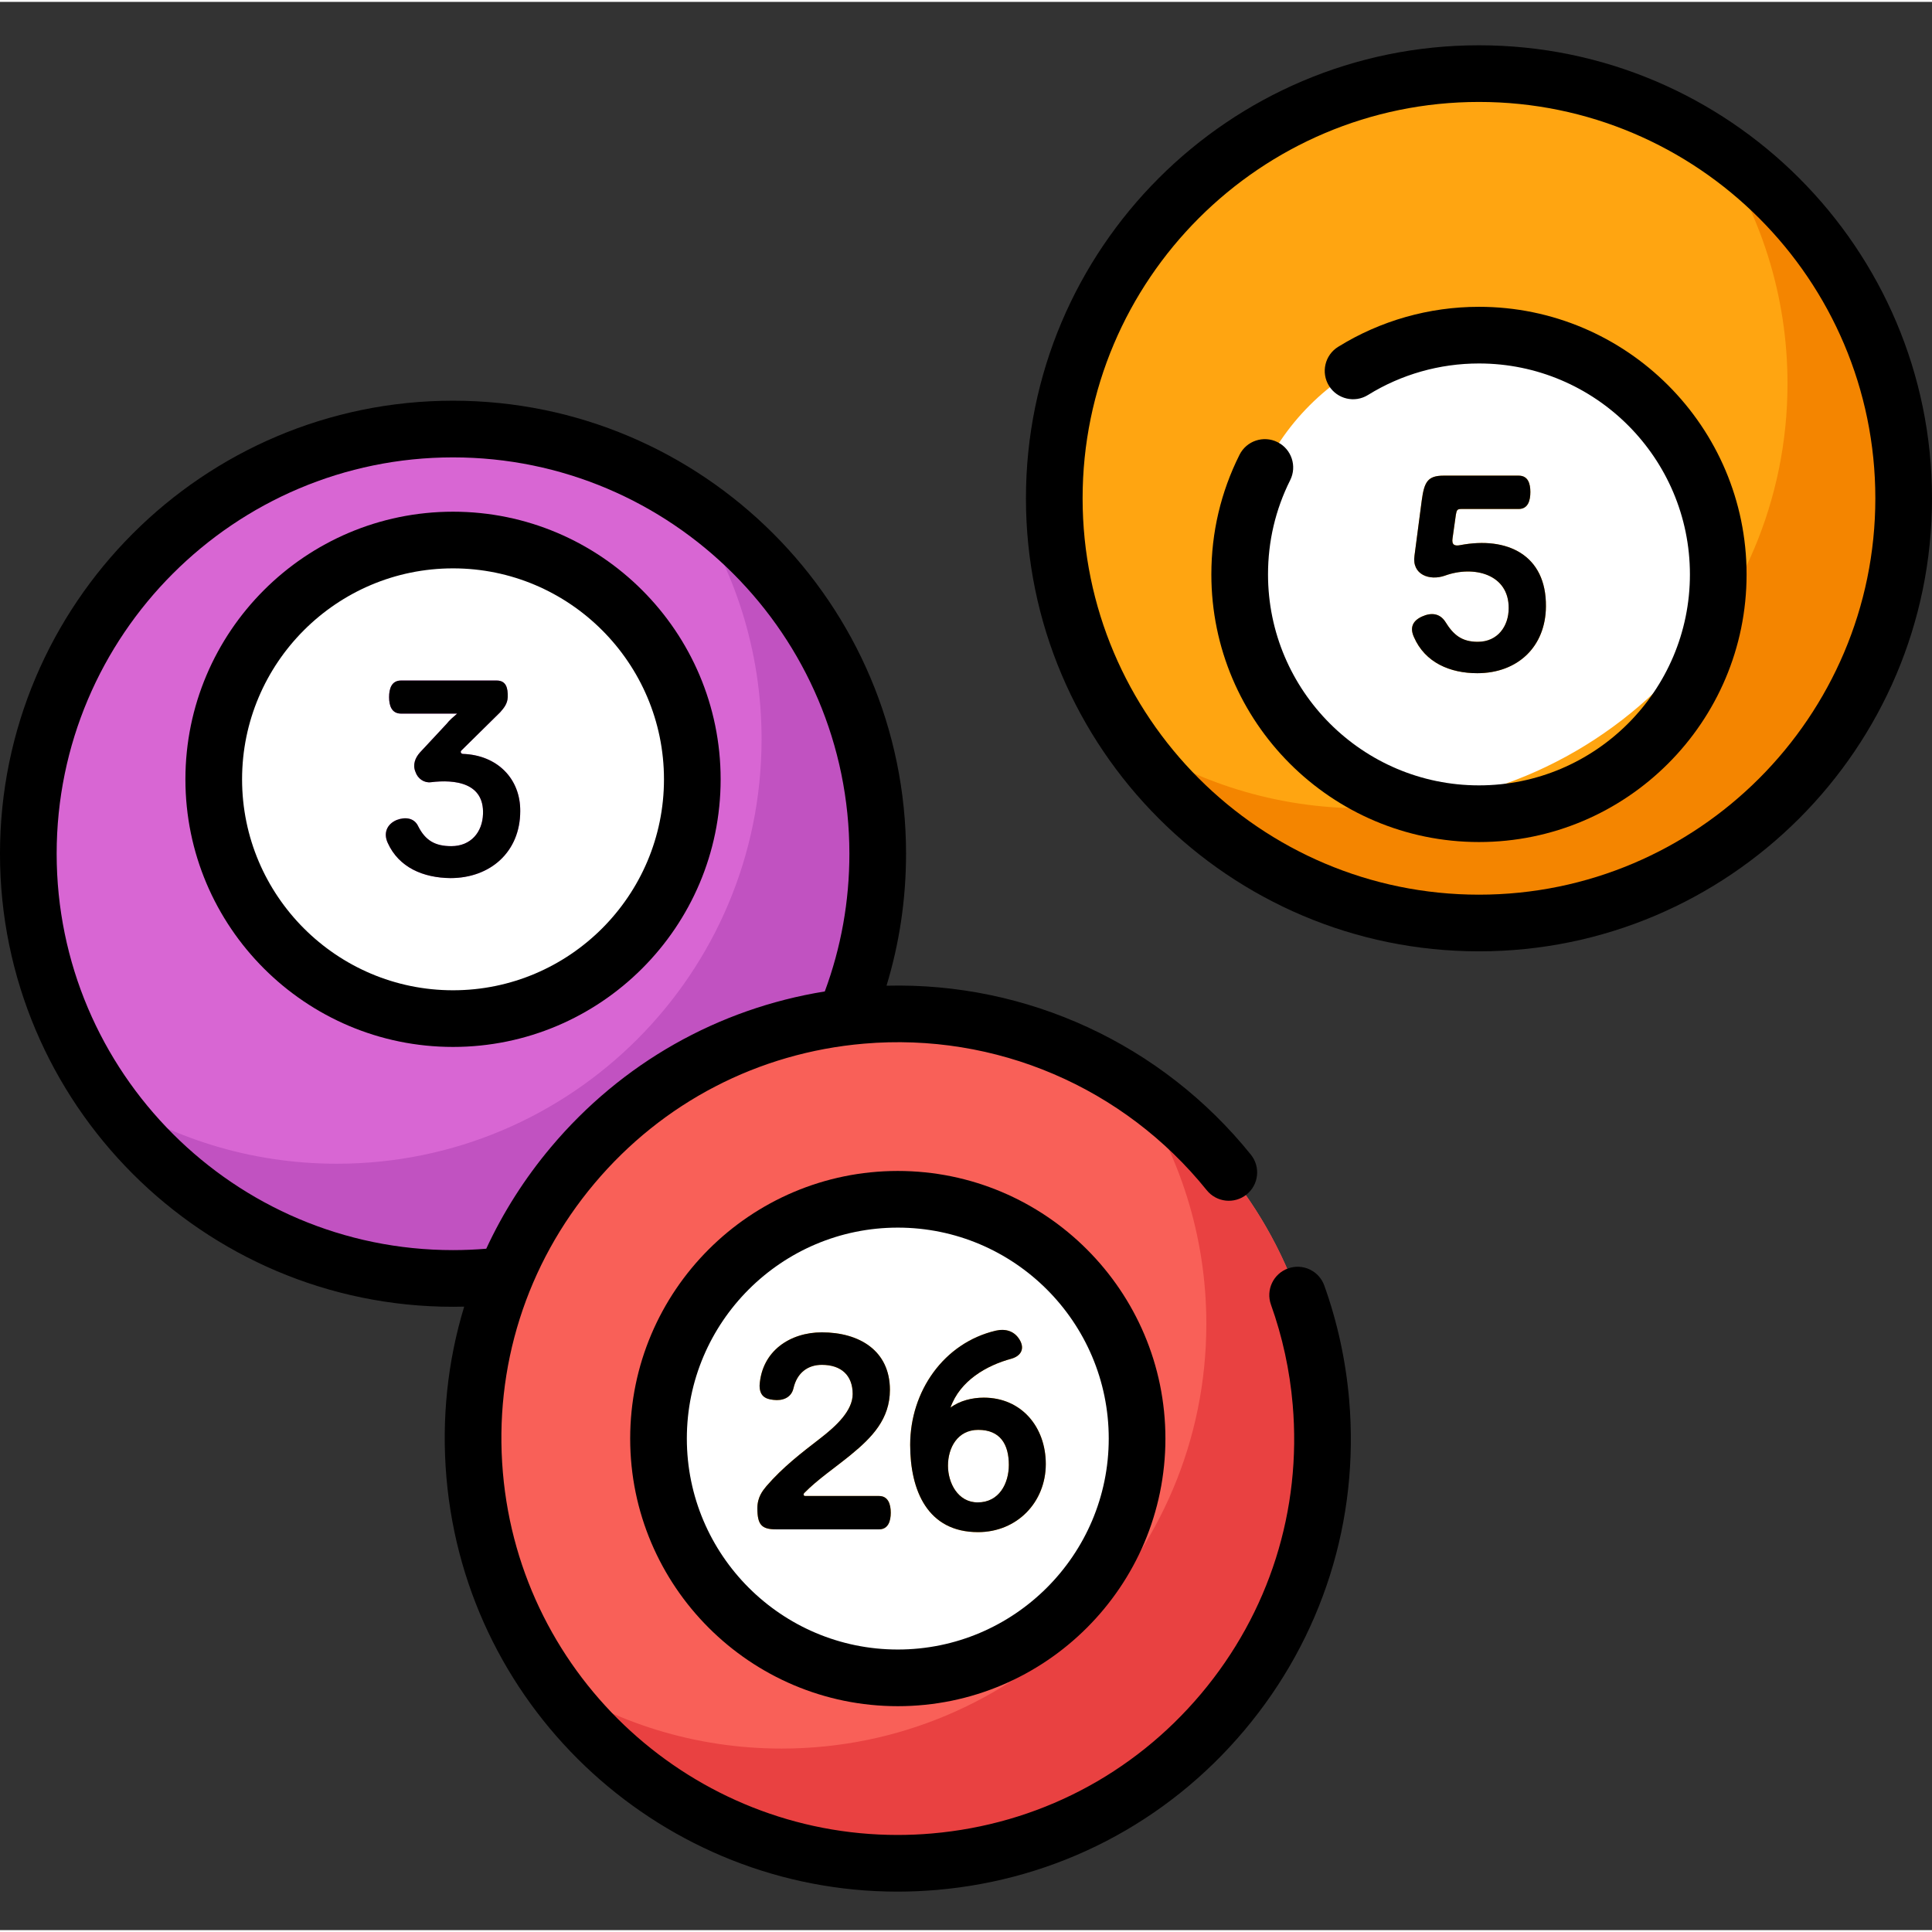 <svg height="512pt" viewBox="0 -11 512 511" width="512pt" xmlns="http://www.w3.org/2000/svg"><rect x="0" y="-11" width="512" height="511" fill="#333333" stroke="none"/><path d="m232.605 214.75c0 62.16-50.391 112.551-112.547 112.551-62.16 0-112.551-50.391-112.551-112.551s50.391-112.551 112.551-112.551c62.156 0 112.547 50.391 112.547 112.551zm0 0" fill="#d866d3"/><path d="m182.273 120.953c12.332 18.059 19.551 39.887 19.551 63.402 0 62.156-50.391 112.547-112.551 112.547-23.004 0-44.395-6.906-62.219-18.754 20.266 29.672 54.359 49.152 93.004 49.152 62.156 0 112.547-50.391 112.547-112.551 0-39.152-19.996-73.633-50.332-93.797zm0 0" fill="#c152c1"/><path d="m183.469 195.027c0 35.023-28.391 63.414-63.41 63.414-35.023 0-63.414-28.391-63.414-63.414 0-35.023 28.391-63.414 63.414-63.414 35.02 0 63.41 28.391 63.41 63.414zm0 0" fill="#fff"/><path d="m122.258 187.406c-.293.293-.148.809.367.883 9.133.293 15.316 6.555 15.242 15.168 0 10.754-7.879 17.746-18.48 17.746-7.219-.07-13.699-2.797-16.645-9.352-1.176-2.578-.219-4.934 2.359-6.039 2.281-.883 4.711-.586 5.742 1.695 1.914 3.758 4.492 5.227 8.762 5.227 5.156 0 8.25-3.68 8.398-8.539.293-8.176-7.293-9.207-13.848-8.395-1.766.219-3.461-.957-4.047-2.727-.812-1.914-.074-3.754 1.176-5.152l6.996-7.512c.883-1.105 1.766-1.844 2.871-2.801h-14.875c-2.504 0-3.164-2.133-3.164-4.344 0-2.281.66-4.418 3.164-4.418h25.332c2.504 0 3.02 1.914 2.945 4.418-.074 1.766-1.031 2.871-1.988 3.977zm0 0" fill="#d866d3"/><path d="m350.477 369.738c0 62.16-50.391 112.547-112.551 112.547-62.16 0-112.551-50.387-112.551-112.547 0-62.16 50.391-112.551 112.551-112.551 62.16 0 112.551 50.391 112.551 112.551zm0 0" fill="#f96058"/><path d="m504.492 120.559c0 62.156-50.391 112.547-112.551 112.547s-112.551-50.391-112.551-112.547c0-62.16 50.391-112.551 112.551-112.551s112.551 50.391 112.551 112.551zm0 0" fill="#ffa511"/><path d="m300.141 275.941c12.336 18.055 19.551 39.883 19.551 63.398 0 62.16-50.391 112.551-112.551 112.551-23.004 0-44.395-6.91-62.215-18.754 20.266 29.672 54.355 49.148 93 49.148 62.16 0 112.551-50.391 112.551-112.551 0-39.152-20-73.633-50.336-93.793zm0 0" fill="#e94141"/><path d="m454.16 26.762c12.332 18.055 19.547 39.883 19.547 63.398 0 62.16-50.391 112.551-112.551 112.551-23.004 0-44.391-6.906-62.215-18.754 20.266 29.672 54.355 49.152 93 49.152 62.16 0 112.551-50.391 112.551-112.551 0-39.156-20-73.633-50.332-93.797zm0 0" fill="#f48500"/><path d="m301.34 369.738c0 35.02-28.395 63.41-63.414 63.41-35.023 0-63.414-28.391-63.414-63.41 0-35.023 28.391-63.414 63.414-63.414 35.02 0 63.414 28.391 63.414 63.414zm0 0" fill="#fff"/><path d="m455.355 140.73c0 35.023-28.391 63.414-63.414 63.414-35.02 0-63.414-28.391-63.414-63.414 0-35.023 28.395-63.414 63.414-63.414 35.023 0 63.414 28.391 63.414 63.414zm0 0" fill="#fff"/><g fill="#ffa511"><path d="m375.066 201.855c5.375 1.48 11.031 2.289 16.875 2.289 30.547 0 56.043-21.602 62.062-50.359-17.809 25.934-46.191 44.031-78.938 48.07zm0 0"/><path d="m200.707 388.195c0-2.945 1.398-4.637 2.43-5.891 4.348-5.008 9.133-8.688 14.289-12.664 4.195-3.242 8.539-7.293 8.539-11.711 0-4.934-3.02-7.73-8.172-7.73-3.684 0-6.555 2.062-7.512 6.188-.59 2.574-2.945 3.387-5.301 3.09-2.43-.219-3.684-1.25-3.684-3.828.59-9.203 8.176-14.062 16.496-14.062 9.867 0 18.039 4.785 18.039 15.242 0 7.73-4.711 12.59-10.383 17.23-4.125 3.387-8.762 6.48-12.297 10.086-.297.297-.297.812.293.812h19.516c2.43 0 3.094 2.207 3.094 4.418s-.664 4.418-3.094 4.418h-27.32c-3.828 0-4.934-1.25-4.934-5.598zm0 0"/><path d="m241.211 371.406c0-14.211 8.906-27.023 22.68-30.266 2.578-.586 4.934.074 6.332 2.43 1.398 2.359.367 4.273-2.207 5.008-6.555 1.77-13.625 5.82-16.129 12.961 2.43-1.84 5.746-2.648 8.836-2.648 9.941 0 16.422 7.73 16.422 17.598 0 10.09-7.586 18.043-17.969 18.043-13.328 0-17.965-10.973-17.965-23.125zm10.012 5.523c0 4.492 2.578 9.723 7.879 9.723 5.672 0 8.25-5.008 8.25-9.941 0-5.449-2.285-9.281-8.102-9.281-5.523 0-8.027 4.789-8.027 9.5zm0 0"/><path d="m402.473 114.551c2.504 0 3.09 2.137 3.09 4.344 0 2.211-.586 4.492-3.09 4.492h-15.246c-1.105 0-1.176.371-1.398 1.473l-.883 6.258c-.293 1.844.59 2.137 2.062 1.844 12.371-2.355 22.828 2.574 22.68 16.273-.074 10.676-7.508 17.672-18.188 17.672-7.219 0-13.844-2.797-16.789-9.57-1.105-2.434-.441-4.273 2.137-5.449 2.43-1.105 4.711-.883 6.184 1.398 2.137 3.461 4.348 5.301 8.617 5.301 5.227 0 8.172-4.125 8.172-8.91.074-9.059-9.277-11.414-16.934-8.617-3.977 1.402-8.766-.219-8.027-5.301l1.914-14.578c.664-4.938 1.547-6.629 5.816-6.629zm0 0"/></g><path d="m350.953 329.184c-1.395-3.906-5.695-5.941-9.598-4.539-3.906 1.398-5.934 5.695-4.539 9.598 3.043 8.496 4.984 17.41 5.762 26.492 2.406 27.953-6.219 55.172-24.285 76.641-18.066 21.465-43.41 34.613-71.367 37.016-3.051.266-6.07.391-9.078.391-53.879-.004-99.875-41.387-104.578-96.043-2.406-27.953 6.219-55.172 24.285-76.637 18.066-21.469 43.414-34.617 71.367-37.02 34.898-3.012 68.875 11.516 90.879 38.836 2.602 3.227 7.328 3.738 10.559 1.137 3.23-2.602 3.738-7.328 1.137-10.559-23.609-29.309-59.281-45.719-96.559-44.777 3.434-11.281 5.176-23 5.176-34.969 0-66.199-53.855-120.059-120.059-120.059-66.199 0-120.055 53.859-120.055 120.059s53.855 120.059 120.059 120.059c.98 0 1.969-.016 2.957-.039-4.398 14.453-6.039 29.754-4.707 45.258 5.375 62.473 57.938 109.773 119.527 109.773 3.434 0 6.895-.148 10.379-.445 31.949-2.75 60.918-17.777 81.566-42.312 20.648-24.535 30.508-55.645 27.758-87.594-.891-10.371-3.105-20.555-6.586-30.266zm-230.895-9.391c-57.922 0-105.043-47.121-105.043-105.043s47.121-105.039 105.043-105.039c57.918 0 105.039 47.117 105.039 105.039 0 12.582-2.195 24.84-6.516 36.492-28.344 4.582-53.832 18.992-72.512 41.191-7 8.316-12.758 17.391-17.207 26.992-2.922.242-5.875.367-8.805.367zm0 0"/><path d="m391.941.5c-66.199 0-120.055 53.855-120.055 120.059 0 66.199 53.855 120.055 120.055 120.055 66.199 0 120.059-53.855 120.059-120.055 0-66.203-53.859-120.059-120.059-120.059zm0 225.098c-57.918 0-105.039-47.121-105.039-105.039 0-57.922 47.121-105.043 105.039-105.043 57.922 0 105.043 47.121 105.043 105.043 0 57.918-47.121 105.039-105.043 105.039zm0 0"/><path d="m167.004 369.738c0 39.105 31.816 70.918 70.922 70.918s70.922-31.812 70.922-70.918-31.816-70.922-70.922-70.922-70.922 31.816-70.922 70.922zm126.824 0c0 30.824-25.078 55.902-55.902 55.902-30.828 0-55.906-25.078-55.906-55.902 0-30.828 25.078-55.906 55.906-55.906 30.824 0 55.902 25.078 55.902 55.906zm0 0"/><path d="m190.977 195.027c0-39.105-31.812-70.922-70.918-70.922-39.109 0-70.922 31.816-70.922 70.922 0 39.105 31.812 70.922 70.922 70.922 39.105 0 70.918-31.816 70.918-70.922zm-70.918 55.906c-30.828 0-55.906-25.082-55.906-55.906 0-30.828 25.078-55.906 55.906-55.906 30.824 0 55.902 25.078 55.902 55.906 0 30.824-25.078 55.906-55.902 55.906zm0 0"/><path d="m391.941 69.809c-13.227 0-26.133 3.668-37.32 10.605-3.523 2.184-4.609 6.812-2.426 10.336 2.188 3.523 6.812 4.613 10.336 2.426 8.812-5.465 18.984-8.352 29.41-8.352 30.828 0 55.906 25.078 55.906 55.906 0 30.824-25.078 55.902-55.906 55.902-30.824 0-55.902-25.078-55.902-55.902 0-8.789 1.977-17.191 5.875-24.984 1.855-3.707.355-8.219-3.352-10.074-3.711-1.855-8.219-.355-10.078 3.355-4.953 9.895-7.461 20.562-7.461 31.703 0 39.105 31.812 70.918 70.918 70.918 39.109 0 70.922-31.812 70.922-70.918 0-39.109-31.816-70.922-70.922-70.922zm0 0"/><path d="m232.961 384.957h-19.512c-.59 0-.59-.516-.297-.809 3.535-3.609 8.176-6.703 12.301-10.09 5.668-4.641 10.383-9.5 10.383-17.23 0-10.457-8.176-15.242-18.043-15.242-8.32 0-15.906 4.859-16.492 14.062 0 2.578 1.25 3.609 3.68 3.832 2.355.293 4.715-.516 5.301-3.094.957-4.125 3.832-6.188 7.512-6.188 5.156 0 8.176 2.797 8.176 7.734 0 4.418-4.348 8.465-8.543 11.707-5.156 3.977-9.941 7.66-14.285 12.668-1.031 1.25-2.43 2.945-2.43 5.891 0 4.344 1.102 5.594 4.934 5.594h27.32c2.43 0 3.094-2.207 3.094-4.418-.004-2.211-.668-4.418-3.098-4.418zm0 0"/><path d="m259.176 394.531c10.383 0 17.969-7.953 17.969-18.043 0-9.867-6.48-17.598-16.422-17.598-3.094 0-6.406.809-8.836 2.648 2.504-7.141 9.574-11.191 16.125-12.961 2.578-.734 3.609-2.648 2.211-5.008-1.398-2.355-3.758-3.016-6.332-2.43-13.773 3.242-22.684 16.055-22.684 30.266.004 12.152 4.641 23.125 17.969 23.125zm.074-27.102c5.82 0 8.102 3.832 8.102 9.281 0 4.934-2.578 9.941-8.246 9.941-5.305 0-7.879-5.23-7.879-9.723-.004-4.711 2.5-9.5 8.023-9.5zm0 0"/><path d="m391.645 158.586c-4.27 0-6.48-1.84-8.613-5.301-1.473-2.281-3.758-2.504-6.188-1.398-2.574 1.176-3.238 3.02-2.133 5.449 2.945 6.773 9.57 9.57 16.785 9.57 10.68 0 18.117-6.996 18.191-17.672.148-13.695-10.309-18.629-22.68-16.273-1.477.293-2.359 0-2.062-1.84l.883-6.262c.219-1.102.293-1.473 1.398-1.473h15.242c2.504 0 3.094-2.281 3.094-4.492 0-2.207-.59-4.344-3.094-4.344h-19.883c-4.27 0-5.152 1.695-5.816 6.629l-1.914 14.582c-.738 5.078 4.047 6.699 8.027 5.301 7.656-2.797 17.008-.441 16.934 8.617.004 4.785-2.941 8.906-8.172 8.906zm0 0"/><path d="m122.625 188.289c-.516-.074-.66-.59-.367-.883l10.309-10.164c.957-1.102 1.914-2.207 1.988-3.977.074-2.5-.441-4.418-2.945-4.418h-25.332c-2.504 0-3.164 2.137-3.164 4.418 0 2.211.66 4.348 3.164 4.348h14.875c-1.105.957-1.988 1.691-2.871 2.797l-6.996 7.512c-1.25 1.398-1.988 3.238-1.176 5.152.586 1.77 2.281 2.945 4.047 2.727 6.555-.812 14.141.219 13.848 8.395-.148 4.859-3.242 8.543-8.398 8.543-4.27 0-6.848-1.473-8.762-5.23-1.031-2.281-3.461-2.574-5.742-1.691-2.578 1.102-3.535 3.461-2.359 6.035 2.949 6.555 9.43 9.281 16.645 9.352 10.602 0 18.48-6.992 18.48-17.746.074-8.613-6.109-14.875-15.242-15.168zm0 0"/></svg>